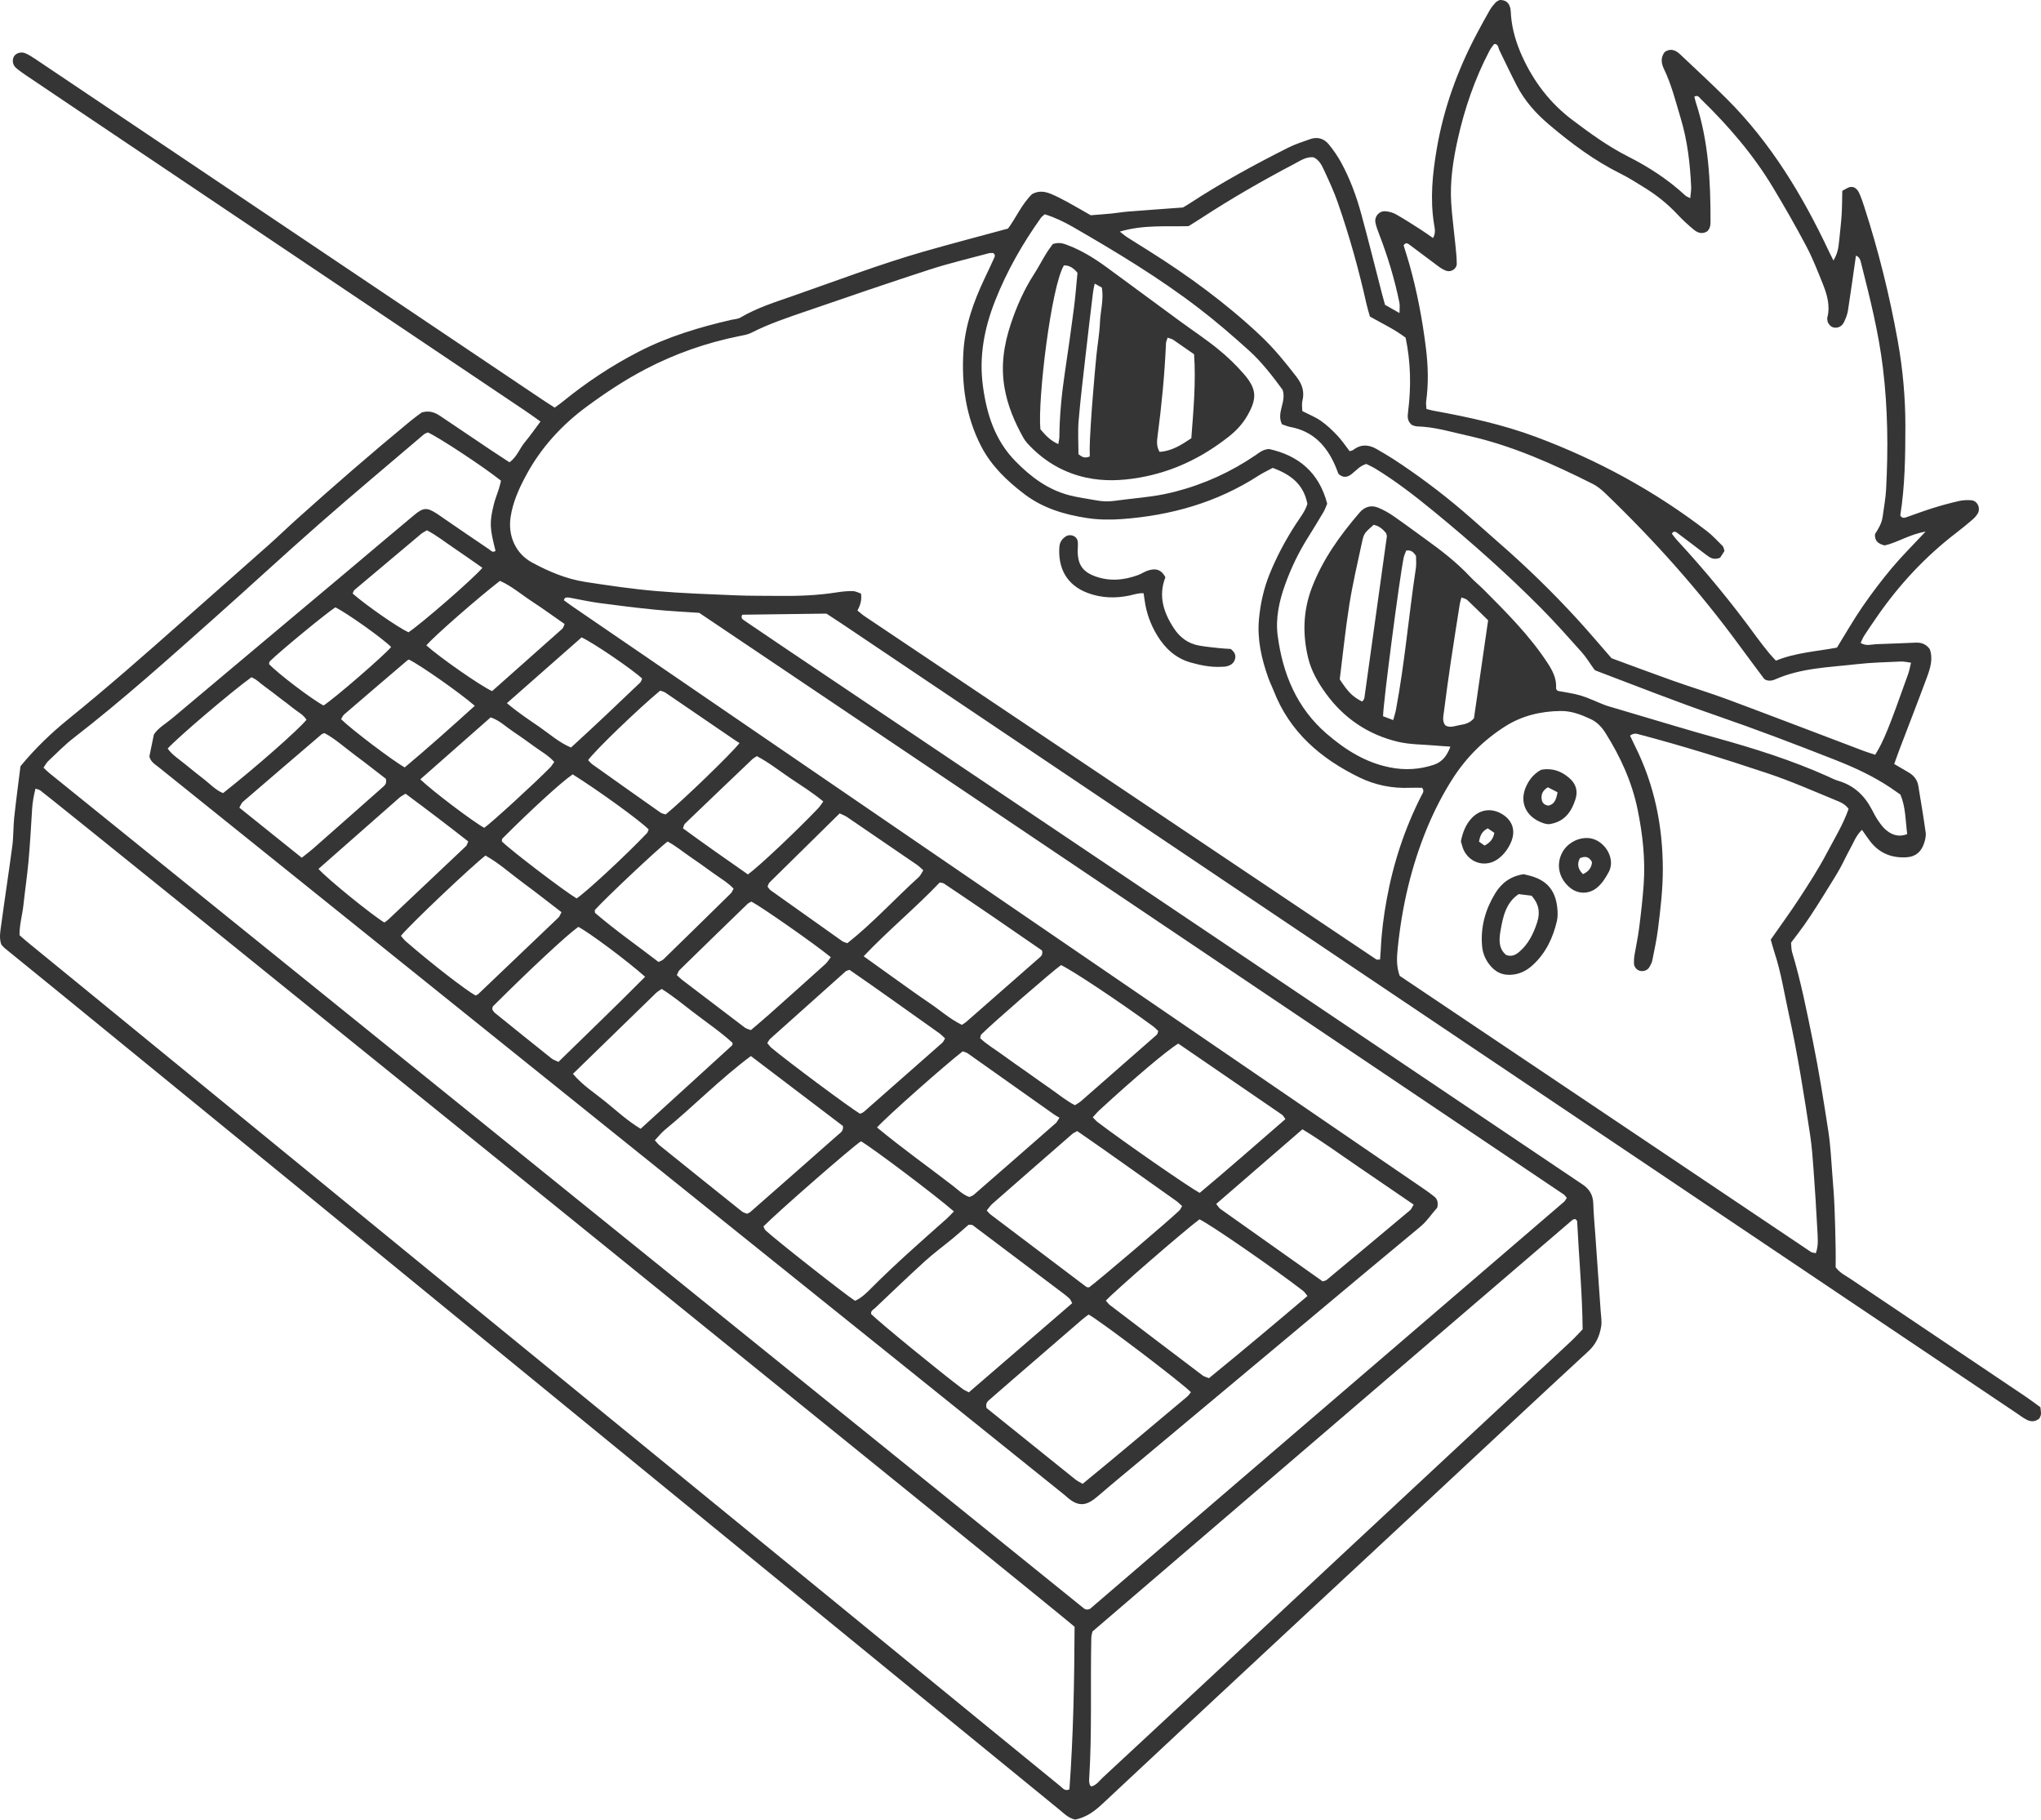 <svg width="1216" height="1084" viewBox="0 0 1216 1084" fill="none" xmlns="http://www.w3.org/2000/svg">
<path d="M640.531 1083.97C636.213 1082.89 633.622 1080.02 630.72 1077.67C598.609 1051.48 566.516 1025.24 534.422 999.041C479.96 954.555 425.481 910.068 371.037 865.565C308.318 814.299 245.634 762.998 182.916 711.749C133.325 671.224 83.699 630.733 34.074 590.243C23.624 581.716 13.122 573.223 2.654 564.696C1.946 564.108 1.393 563.33 0.754 562.621C-0.662 558.556 0.253 554.457 0.789 550.461C2.879 534.912 5.297 519.397 7.352 503.83C8.078 498.226 7.871 492.519 8.475 486.897C9.581 476.606 10.98 466.349 12.206 456.439C20.929 445.853 30.429 436.721 40.689 428.419C63.87 409.635 86.29 389.952 108.607 370.165C125.759 354.944 142.98 339.827 160.115 324.606C165.746 319.608 171.153 314.332 176.767 309.299C198.962 289.374 221.487 269.812 244.494 250.838C246.912 248.848 249.469 247.05 251.283 245.701C256.188 244.3 259.487 245.908 262.7 248.087C272.304 254.608 281.942 261.077 291.598 267.546C295.484 270.158 299.423 272.683 303.551 275.398C308.042 272.147 309.596 267.113 312.74 263.36C315.918 259.538 318.768 255.438 322.016 251.097C318.907 248.9 316.143 246.877 313.293 244.957C224.423 185.267 135.588 125.595 46.752 65.906C36.337 58.901 25.904 51.913 15.505 44.873C13.432 43.472 11.36 42.019 9.477 40.376C7.456 38.612 7.111 35.568 8.389 33.51C9.581 31.607 12.603 30.656 15.125 31.745C17.112 32.61 18.994 33.786 20.808 34.997C30.723 41.622 40.62 48.298 50.518 54.94C141.167 115.84 231.833 176.74 322.499 237.64C325.09 239.387 327.733 241.048 330.479 242.829C332.19 241.567 333.727 240.512 335.178 239.336C349.342 227.799 364.473 217.75 380.727 209.413C398.155 200.471 416.741 194.901 435.724 190.525C437.538 190.11 439.593 190.076 441.131 189.176C450.942 183.382 461.755 179.992 472.378 176.291C498.425 167.227 524.197 157.368 550.728 149.758C566.982 145.105 583.34 140.85 600.561 136.163C605.259 129.902 608.714 121.617 614.88 115.65C618.784 113.453 622.498 114.024 626.039 115.477C629.511 116.895 632.844 118.659 636.161 120.458C640.565 122.845 644.884 125.405 649.841 128.224C653.727 127.913 658.08 127.601 662.416 127.186C665.525 126.892 668.617 126.304 671.743 126.062C682.349 125.215 692.972 124.471 704.752 123.606C705.357 123.243 706.998 122.343 708.552 121.323C727.483 108.939 747.296 98.111 767.488 87.976C771.668 85.883 776.176 84.43 780.598 82.873C784.899 81.368 788.837 82.51 791.636 85.952C794.399 89.325 796.938 92.974 799.028 96.797C804.314 106.483 808.114 116.826 811.016 127.446C815.317 143.185 819.238 159.046 823.332 174.855C823.884 176.965 824.472 179.075 825.163 181.583C827.684 183.019 830.362 184.541 833.799 186.478C833.799 183.866 834.093 182.033 833.747 180.321C830.949 166.432 826.838 152.941 821.76 139.726C820.862 137.391 819.929 135.022 819.463 132.583C818.772 128.916 821.708 125.561 825.439 125.855C827.546 126.028 829.809 126.598 831.64 127.636C836.545 130.403 841.296 133.482 846.046 136.509C848.654 138.17 851.159 139.986 853.784 141.784C855.598 138.671 854.734 135.783 854.32 133.119C851.988 118.296 853.473 103.629 855.943 89.031C860.054 64.66 868.38 41.708 879.953 19.915C882.457 15.193 885.014 10.506 887.674 5.887C888.607 4.279 889.85 2.826 891.094 1.442C891.698 0.785 892.648 0.456 893.426 0.007C897.312 -0.132 899.299 1.875 899.938 5.438C900.162 6.666 900.128 7.946 900.231 9.191C900.922 17.735 903.375 25.796 906.916 33.596C913.825 48.765 923.55 61.512 936.971 71.596C947.525 79.535 958.148 87.249 969.98 93.234C982.33 99.495 993.903 107.002 1004.11 116.48C1004.75 117.085 1005.7 117.345 1007.03 118.037C1007.24 115.563 1007.65 113.453 1007.57 111.378C1006.96 97.523 1005.36 83.79 1001.35 70.489C998.359 60.578 995.89 50.477 991.364 41.085C989.809 37.868 989.222 34.495 991.744 31.019C994.957 28.719 998.066 29.601 1000.83 32.212C1010.19 41.051 1019.66 49.785 1028.76 58.866C1055.14 85.174 1074.02 116.549 1089.77 150.017C1090.56 151.695 1091.41 153.338 1092.34 155.189C1094.67 151.073 1095.26 148.824 1095.88 142.165C1096.33 137.478 1096.92 132.79 1097.21 128.086C1097.51 123.416 1097.49 118.728 1097.61 113.661C1099.42 112.796 1100.96 111.551 1102.62 111.378C1105.04 111.101 1106.71 112.934 1107.66 114.975C1108.84 117.535 1109.74 120.233 1110.62 122.914C1119.15 149.239 1125.82 176.066 1130.69 203.273C1133.68 219.946 1135.21 236.879 1135.2 253.916C1135.18 271.818 1134.94 289.702 1132.16 307.085C1133.24 308.797 1134.45 308.573 1135.66 308.157C1141 306.307 1146.29 304.318 1151.66 302.64C1156.74 301.049 1161.88 299.648 1167.07 298.472C1169.47 297.918 1172.06 297.814 1174.51 298.005C1178.1 298.281 1180.18 302.726 1178.29 305.926C1177.52 307.241 1176.43 308.452 1175.27 309.455C1172.18 312.118 1169.03 314.73 1165.79 317.203C1147.15 331.438 1131.4 348.371 1118.1 367.657C1115.61 371.272 1113.12 374.904 1110.72 378.588C1109.89 379.851 1109.36 381.286 1108.53 382.964C1111.84 385.091 1114.95 383.846 1117.89 383.742C1125.71 383.5 1133.54 383.137 1141.36 382.826C1144.7 382.687 1147.55 383.656 1149.72 386.7C1151.85 392.546 1149.97 398.288 1147.89 403.875C1142.66 418.006 1137.17 432.051 1131.81 446.13C1130.71 449.018 1129.7 451.942 1128.55 455.124C1131.6 456.906 1134.26 458.48 1136.96 460.036C1140.12 461.852 1142.3 464.412 1142.9 468.079C1144.42 477.367 1146.01 486.655 1147.29 495.978C1147.58 498.053 1146.99 500.388 1146.3 502.447C1144.68 507.324 1141.4 510.334 1136.01 510.68C1126.85 511.268 1119.41 508.155 1113.88 500.734C1112.43 498.797 1111.08 496.791 1109.34 494.335C1105.69 497.846 1104.3 502.049 1102.21 505.768C1100.06 509.59 1098.28 513.637 1096.14 517.477C1094 521.317 1091.63 525.018 1089.32 528.772C1087 532.508 1084.71 536.261 1082.32 539.945C1079.94 543.647 1077.56 547.331 1075.02 550.928C1072.5 554.509 1069.78 557.968 1067.09 561.548C1067.3 563.52 1067.19 565.457 1067.71 567.204C1072.98 584.673 1076.49 602.558 1080.11 620.373C1083.74 638.205 1086.57 656.211 1089.35 674.216C1090.63 682.588 1091 691.097 1091.67 699.555C1092.2 706.128 1092.71 712.718 1092.98 719.308C1093.34 727.472 1093.48 735.635 1093.65 743.817C1093.74 747.57 1093.65 751.323 1093.65 754.903C1096.14 758.311 1099.65 759.919 1102.72 761.978C1137.34 785.293 1172.02 808.539 1206.66 831.837C1209.75 833.913 1212.72 836.196 1215.65 838.306C1215.81 840.001 1216.07 841.247 1215.98 842.457C1215.91 843.339 1215.36 844.187 1215.07 844.931C1212.44 847.196 1209.75 847.024 1207.09 845.536C1205.17 844.481 1203.39 843.149 1201.58 841.921C1044.48 736.396 887.38 630.854 730.299 525.312C653.969 474.029 577.674 422.711 501.345 371.41C498.235 369.317 495.057 367.294 492.38 365.529C475.176 365.754 458.594 365.962 442.219 366.187C441.303 368.003 442.184 368.798 443.238 369.507C451.287 374.973 459.336 380.439 467.403 385.87C554.926 444.694 642.448 503.519 729.953 562.361C799.495 609.113 869.019 655.899 938.543 702.686C939.838 703.568 941.117 704.467 942.447 705.315C946.713 708.013 949.114 711.663 949.252 716.921C949.442 723.493 950.081 730.066 950.548 736.639C951.584 751.375 952.638 766.094 953.64 780.831C953.847 783.961 954.451 787.196 953.951 790.222C953.018 795.809 950.893 800.739 946.385 804.89C916.14 832.771 886.136 860.93 856.03 888.967C824.092 918.717 792.102 948.432 760.164 978.164C725.687 1010.27 691.193 1042.35 656.819 1074.56C652.138 1078.93 647.267 1082.6 640.427 1084L640.531 1083.97ZM254.91 257.6C254.15 257.981 253.183 258.223 252.492 258.811C231.712 276.523 210.76 294.061 190.24 312.066C169.477 330.279 149.199 349.081 128.54 367.432C100.851 392.045 73.301 416.83 43.971 439.523C38.53 443.726 33.676 448.742 28.65 453.464C27.596 454.45 26.94 455.868 25.921 457.321C27.406 458.687 28.477 459.794 29.686 460.763C235.115 626.634 440.543 792.488 645.989 958.308C646.438 958.671 647.164 958.671 647.751 958.844C648.338 958.671 649.081 958.688 649.513 958.325C743.634 877.552 837.737 796.76 931.806 715.952C932.497 715.364 932.895 714.447 933.482 713.6C932.826 712.856 932.342 711.991 931.599 711.507C760.009 596.054 588.401 480.636 416.586 365.08C407.846 364.474 399.071 364.059 390.348 363.194C379.12 362.07 367.91 360.704 356.735 359.182C350.844 358.386 345.023 357.054 339.185 355.999C338.581 355.895 337.941 355.913 337.32 355.964C337.043 355.982 336.732 356.172 336.508 356.38C336.335 356.535 336.283 356.812 335.92 357.538C337.838 358.922 339.807 360.41 341.845 361.793C430.94 422.763 520.051 483.732 609.163 544.684C688.947 599.254 768.749 653.807 848.533 708.394C850.606 709.812 852.644 711.282 854.579 712.856C856.461 714.378 856.928 716.471 856.289 719.429C853.076 722.888 850.295 727.385 846.097 730.844C823.591 749.438 801.239 768.222 778.836 786.953C745.827 814.541 712.819 842.111 679.81 869.699C671.381 876.739 662.865 883.709 654.557 890.887C648.114 896.456 643.139 898.843 634.917 891.129C634.693 890.921 634.433 890.714 634.192 890.524C605.069 867.122 575.964 843.72 546.824 820.318C479.511 766.25 412.181 712.216 344.868 658.148C281.476 607.228 218.084 556.29 154.692 505.353C134.62 489.232 114.549 473.112 94.495 456.992C92.319 455.245 89.71 453.844 89.002 450.575C89.831 446.528 90.712 442.308 91.679 437.568C94.184 433.607 98.727 431.151 102.527 427.952C137.85 398.237 173.226 368.608 208.584 338.928C221.331 328.221 233.992 317.428 246.792 306.791C252.319 302.208 254.374 302.225 260.23 305.961C261.56 306.808 262.821 307.742 264.116 308.624C273.185 314.834 282.219 321.061 291.339 327.183C292.375 327.875 293.55 329.553 295.225 328.117C291.736 314.419 291.563 311.305 294.258 300.27C295.001 297.226 296.262 294.32 297.194 291.328C297.73 289.616 298.11 287.852 298.49 286.364C288.644 278.408 261.111 260.264 254.893 257.6H254.91ZM758.264 278.719C755.276 280.345 752.426 281.66 749.817 283.337C724.979 299.388 697.532 307.102 668.289 309.23C661.362 309.731 654.539 309.645 647.665 308.607C634.174 306.549 621.392 302.761 610.303 294.338C599.939 286.468 590.612 277.508 584.601 265.92C575.429 248.191 572.751 228.958 574.012 209.205C574.98 193.933 580.041 179.75 586.535 166.034C588.418 162.056 590.301 158.095 592.114 154.082C592.598 153.027 593.341 151.799 591.665 150.709C590.923 150.744 589.973 150.623 589.126 150.865C577.329 154.048 565.41 156.832 553.803 160.603C529.361 168.525 505.076 176.879 480.772 185.233C469.51 189.107 458.196 192.843 447.539 198.274C445.363 199.381 442.772 199.744 440.336 200.246C420.869 204.172 402.301 210.658 384.665 219.86C372.384 226.277 360.88 233.887 349.756 242.068C334.642 253.173 322.206 266.767 313.293 283.424C309.13 291.19 305.537 299.181 304.207 308.036C302.532 319.21 307.178 329.795 317.041 335.122C326.99 340.502 337.458 344.912 348.72 346.659C362.659 348.804 376.633 350.862 390.676 352.073C406.585 353.456 422.597 353.975 438.557 354.65C447.021 355.013 455.485 354.875 463.966 354.979C475.573 355.117 487.146 354.702 498.65 352.868C501.742 352.384 504.885 352.055 508.012 352.107C509.739 352.142 511.449 353.111 512.952 353.578C513.528 356.795 512.825 360.162 510.845 363.679C512.209 364.786 513.574 366.048 515.094 367.069C616.711 435.251 718.346 503.415 819.998 571.545C820.412 571.822 821.19 571.58 822.209 571.58C822.364 569.435 822.572 567.291 822.675 565.129C823.107 555.391 824.385 545.722 826.113 536.14C830.034 514.364 836.874 493.556 846.927 473.821C847.548 472.593 848.827 471.244 847.255 469.29C845.009 469.29 842.539 469.186 840.069 469.29C829.498 469.774 819.238 467.664 809.928 463.132C787.024 451.976 768.421 436.185 758.869 411.555C757.849 408.926 756.537 406.4 755.604 403.737C751.579 392.39 748.937 380.802 750.094 368.66C750.957 359.562 752.892 350.689 756.329 342.162C760.579 331.629 765.899 321.7 772.065 312.188C774.604 308.279 777.61 304.594 778.923 300.184C776.781 288.751 769.302 282.784 758.333 278.754L758.264 278.719ZM640.203 969.049C635.384 964.379 29.928 474.911 23.952 470.829C23.261 470.362 22.345 470.224 21.136 469.791C20.083 473.977 19.374 477.921 19.133 482.003C18.511 492.346 17.906 502.689 16.991 513.015C16.196 521.767 14.883 530.467 13.951 539.201C13.312 545.082 11.567 550.842 11.619 557.086C13.312 558.556 14.918 560.026 16.611 561.41C28.028 570.75 39.463 580.055 50.88 589.395C116.967 643.429 183.037 697.48 249.123 751.496C296.503 790.222 343.918 828.914 391.315 867.623C427.053 896.802 462.791 925.964 498.512 955.16C526.943 978.389 555.34 1001.67 583.772 1024.9C599.801 1038.01 615.848 1051.12 631.912 1064.2C633.259 1065.3 634.416 1067.14 637.145 1065.94C639.494 1033.94 640.064 1001.67 640.22 969.066L640.203 969.049ZM849.794 243.625C851.746 244.109 852.92 244.473 854.129 244.68C874.788 248.433 895.274 252.879 915.034 260.247C951.722 273.928 985.75 292.435 1016.84 316.304C1020.28 318.95 1023.27 322.219 1026.36 325.298C1026.95 325.886 1027 327.01 1027.41 328.238C1026.5 329.657 1025.51 331.179 1024.82 332.234C1021.16 333.791 1018.85 332.303 1016.51 330.504C1010.8 326.094 1005.03 321.77 999.258 317.428C998.239 316.667 997.15 316.148 996.062 317.895C996.943 319.02 997.807 320.317 998.86 321.458C1015.94 339.913 1031.9 359.285 1046.67 379.643C1049.07 382.947 1051.65 386.112 1054.2 389.294C1055.34 390.695 1056.64 391.975 1058.07 393.549C1070.06 388.672 1082.67 388.032 1094.43 385.783C1099.7 377.273 1104.36 369.075 1109.68 361.344C1115.21 353.335 1121.1 345.552 1127.35 338.115C1133.31 331.023 1139.93 324.502 1147.24 316.685C1137.48 318.362 1130.29 323.309 1122.83 324.918C1119.03 323.897 1116.87 322.41 1117.08 318.207C1118.91 315.301 1121.15 311.876 1121.67 307.725C1122.35 302.432 1123.4 297.157 1123.69 291.847C1125.01 267.65 1124.75 243.469 1121.84 219.358C1119.29 198.101 1114.05 177.398 1108.82 156.711C1108.39 154.999 1107.96 153.148 1105.75 152.266C1104.17 163.215 1102.69 174.094 1101 184.939C1100.62 187.36 1099.67 189.747 1098.58 191.961C1097.77 193.639 1096.28 194.971 1094.21 195.178C1091.67 195.438 1090.06 194.158 1088.94 191.823C1088.85 191.044 1088.47 190.041 1088.7 189.194C1090.53 182.085 1088.54 175.478 1085.97 169.043C1082.93 161.485 1079.96 153.823 1076.16 146.645C1069.85 134.71 1063.13 122.983 1056.17 111.429C1044.43 91.936 1029.66 74.848 1013.39 59.039C1012.47 58.157 1011.68 56.427 1009.48 57.517C1009.79 58.779 1010.02 59.99 1010.4 61.132C1017.93 84.153 1019.16 107.953 1019.1 131.908C1019.1 134.157 1018.86 136.319 1017.03 137.875C1014.11 139.64 1011.4 138.688 1009.17 136.838C1005.8 134.053 1002.54 131.078 999.551 127.878C993.73 121.617 987.132 116.342 979.912 111.862C975.11 108.887 970.343 105.843 965.299 103.335C949.719 95.586 935.935 85.277 922.738 74.087C915.017 67.531 908.35 60.042 903.669 50.979C900.076 44.008 896.725 36.917 893.288 29.877C892.648 28.563 892.769 26.747 890.938 26.211C890.61 26.262 890.161 26.211 890.04 26.401C889.125 27.646 888.123 28.857 887.415 30.223C878.623 47.018 872.508 64.833 868.432 83.288C865.72 95.551 863.82 108.039 864.597 120.683C865.098 128.83 866.221 136.924 867.015 145.036C867.413 149.083 867.913 153.148 867.913 157.195C867.913 160.084 864.58 162.263 861.764 161.347C860.037 160.776 858.413 159.721 856.928 158.631C851.124 154.359 845.407 149.948 839.603 145.659C838.67 144.967 837.461 144.241 836.252 146.16C837.357 149.758 838.618 153.598 839.706 157.472C844.318 173.817 847.445 190.422 849.535 207.286C850.865 217.992 851.159 228.543 849.673 239.197C849.5 240.408 849.759 241.671 849.863 243.66L849.794 243.625ZM971.154 438.208C972.139 440.284 973.037 442.273 974.005 444.193C985.664 467.37 990.673 492.069 990.69 517.892C990.69 529.861 989.291 541.727 987.788 553.557C986.994 559.767 985.681 565.924 984.437 572.064C984.144 573.552 983.349 574.987 982.555 576.302C981.415 578.17 978.858 578.914 976.734 578.239C975.041 577.703 973.555 575.921 973.504 574.019C973.452 572.462 973.504 570.871 973.745 569.349C974.661 563.779 975.905 558.262 976.596 552.675C977.701 543.958 978.703 535.206 979.307 526.454C980.309 511.631 978.668 497.05 975.715 482.47C972.346 465.848 965.472 450.904 956.576 436.721C954.382 433.227 951.567 430.166 947.784 428.401C942.101 425.738 936.228 423.455 929.785 423.541C917.971 423.697 906.847 426.308 896.742 432.725C884.081 440.768 873.683 451.094 865.599 463.668C859.657 472.922 854.648 482.677 850.398 492.865C840.795 515.972 835.267 540.032 832.745 564.852C832.21 570.11 831.813 575.489 833.92 581.318C915.345 635.991 997.099 690.89 1078.89 745.754C1079.59 746.238 1080.63 746.238 1081.84 746.532C1083.58 741.879 1082.96 737.175 1082.74 732.608C1082.15 720.691 1081.36 708.774 1080.49 696.857C1079.99 689.973 1079.51 683.055 1078.47 676.24C1074.79 652.042 1071.01 627.845 1065.72 603.924C1063.03 591.678 1061.13 579.225 1057.17 567.256C1056.4 564.904 1055.78 562.482 1054.98 559.732C1060.75 551.447 1066.67 543.37 1072.13 534.998C1077.78 526.316 1083.43 517.598 1088.25 508.449C1092.88 499.662 1098.16 491.118 1101.36 481.864C1099.11 478.716 1096.07 477.696 1093.22 476.502C1079.91 471.002 1066.74 465.225 1053.03 460.642C1027.76 452.201 1002.37 444.279 976.613 437.499C975.162 437.119 973.607 436.444 971.154 438.226V438.208ZM1138.6 394.795C1136.22 394.483 1134.38 393.999 1132.59 394.068C1123.83 394.483 1115.02 394.639 1106.32 395.642C1089.87 397.527 1073.12 397.839 1057.57 404.74C1055.21 405.795 1052.67 405.709 1051.11 404.446C1045.95 397.51 1041.23 391.266 1036.6 384.936C1012.64 352.142 985.698 321.995 956.438 293.888C954.21 291.743 951.705 289.65 948.976 288.284C925.139 276.332 900.888 265.418 874.684 259.572C864.614 257.324 854.699 254.262 844.267 254.003C843.075 253.968 841.883 253.363 841.175 253.155C838.204 250.665 838.584 247.984 838.947 245.043C840.795 230.324 840.501 215.657 837.444 201.145C830.707 196.06 823.297 192.636 816.181 188.571C815.472 186.028 814.695 183.641 814.16 181.22C809.582 160.672 803.934 140.435 797.008 120.579C794.745 114.076 791.826 107.797 788.924 101.536C787.507 98.475 785.987 95.24 782.55 93.683C778.128 93.286 774.691 95.742 771.15 97.61C752.27 107.538 733.788 118.14 715.91 129.815C713.285 131.528 710.625 133.154 708.103 134.728C694.561 135.039 681.14 133.845 667.183 137.962C669.1 139.467 670.24 140.487 671.519 141.3C675.751 144.016 680.017 146.627 684.266 149.308C707.948 164.183 730.454 180.632 750.888 199.848C758.92 207.407 765.847 215.916 772.549 224.634C775.796 228.854 777.299 233.334 775.969 238.713C775.485 240.702 775.883 242.916 775.883 244.888C779.838 246.911 783.69 248.416 786.972 250.716C790.53 253.207 793.76 256.269 796.766 259.451C799.512 262.357 801.758 265.747 804.107 268.791C805.178 268.411 805.851 268.341 806.283 267.995C810.878 264.467 815.576 264.796 820.326 267.58C823.573 269.483 826.838 271.351 829.999 273.392C844.474 282.818 858.292 293.144 871.437 304.352C878.605 310.458 885.549 316.823 892.648 322.998C909.006 337.215 924.534 352.315 939.199 368.262C946.195 375.872 952.862 383.794 960.134 392.114C971.897 396.438 984.213 401.073 996.598 405.466C1007.51 409.341 1018.62 412.696 1029.49 416.726C1056.48 426.793 1083.39 437.119 1110.34 447.323C1112.64 448.188 1114.99 448.88 1117.22 449.607C1122.24 441.495 1125.25 434.126 1136.87 401.454C1137.58 399.465 1137.93 397.337 1138.56 394.795H1138.6ZM938.647 726.174C938.059 726.33 937.317 726.313 936.885 726.676C841.538 808.384 746.225 890.126 650.843 971.92C650.618 973.165 650.221 974.376 650.186 975.622C649.582 1003.9 650.67 1032.22 648.874 1060.48C648.822 1061.39 649.098 1062.33 649.288 1063.24C649.34 1063.5 649.703 1063.69 650.186 1064.21C653.278 1063.47 655.057 1060.72 657.234 1058.7C682.573 1035.21 707.861 1011.68 733.114 988.144C756.312 966.524 779.458 944.834 802.656 923.214C846.996 881.893 891.37 840.607 935.693 799.286C938.198 796.951 940.478 794.408 942.913 791.9C942.706 770.176 940.685 748.902 939.648 727.575C939.631 727.091 938.957 726.641 938.595 726.174H938.647ZM790.755 300.011C790.046 301.619 789.459 303.401 788.526 304.992C785.486 310.129 782.394 315.232 779.216 320.282C773.672 329.086 769.198 338.409 765.674 348.198C762.116 358.075 759.853 368.366 761.235 378.726C764.24 401.454 772.618 421.777 790.478 437.153C801.55 446.684 813.607 454.311 828.272 457.182C837.133 458.912 845.735 458.41 854.216 455.591C859.225 453.931 862.144 450.212 864.113 444.764C860.676 444.521 857.895 444.383 855.131 444.124C847.635 443.449 839.948 443.587 832.711 441.841C815.041 437.586 800.6 427.831 789.891 413.042C785.296 406.694 781.306 399.828 779.423 392.096C775.986 378.017 776.349 363.973 781.479 350.395C787.887 333.445 798.337 318.916 810.083 305.286C813.037 301.862 816.923 300.703 821.138 302.432C824.299 303.73 827.322 305.459 830.137 307.396C836.597 311.842 842.885 316.546 849.241 321.13C858.69 327.91 867.862 335.001 875.859 343.528C878.433 346.279 881.386 348.648 884.046 351.312C897.554 364.889 911.096 378.398 921.736 394.518C924.949 399.378 927.505 404.169 927.091 410.154C927.056 410.621 927.747 411.14 928.041 411.555C932.687 412.471 937.386 413.008 941.842 414.357C946.609 415.81 951.118 418.058 955.781 419.857C957.82 420.653 959.962 421.189 962.052 421.829C965.955 423.005 969.859 424.146 973.763 425.305C989.999 430.079 1006.17 435.043 1022.47 439.557C1045.14 445.853 1067.54 452.876 1089.03 462.527C1091.03 463.426 1092.98 464.499 1095.09 465.104C1104.43 467.785 1110.84 473.821 1115.25 482.297C1116.4 484.528 1117.56 486.776 1118.98 488.835C1120.39 490.893 1121.9 493.02 1123.81 494.56C1127.3 497.396 1131.29 498.814 1136.28 496.895C1135.25 488.835 1135.42 480.965 1132.26 473.354C1130.27 471.988 1128.25 470.518 1126.18 469.134C1115.95 462.302 1104.8 457.165 1093.45 452.703C1069.84 443.415 1046.1 434.369 1022.11 426.101C998.118 417.833 974.54 408.493 950.807 399.499C950.254 399.292 949.805 398.755 949.788 398.738C947.076 394.968 944.969 391.422 942.274 388.412C934.328 379.522 926.4 370.58 918.005 362.122C897.865 341.833 876.481 322.877 854.389 304.75C843.23 295.6 831.813 286.745 819.463 279.186C817.632 278.062 815.645 277.214 814.021 276.384C810.031 277.56 807.889 280.414 805.178 282.49C802.638 284.427 800.082 284.773 797.422 282.248C796.8 280.674 796.144 278.909 795.401 277.18C790.185 265.28 782.066 256.787 768.749 254.349C766.97 254.02 765.277 253.224 763.774 252.74C760.319 245.701 766.572 239.543 764.171 232.227C758.316 224.27 751.838 215.726 743.893 208.583C734.341 199.986 724.582 191.546 714.39 183.728C690.709 165.55 665.179 150.156 639.356 135.264C633.984 132.168 628.353 129.452 622.446 127.653C621.479 128.535 620.667 129.054 620.131 129.798C609.163 145.209 599.853 161.502 592.892 179.144C586.449 195.489 583.236 212.163 585.585 229.805C587.831 246.686 592.736 262.236 605 274.758C614.155 284.116 624.363 291.743 637.214 295.064C642.362 296.396 647.682 297.036 652.898 298.022C656.629 298.731 660.326 298.887 664.109 298.35C671.553 297.313 679.05 296.655 686.477 295.6C691.106 294.943 695.736 294.026 700.261 292.85C717.413 288.422 733.322 281.175 747.987 271.195C750.284 269.621 752.46 267.667 756.122 267.494C773.568 271.334 785.884 281.4 790.737 300.063L790.755 300.011ZM648.597 783.096C647.44 783.961 646.145 784.826 644.97 785.846C631.186 797.729 617.402 809.646 603.636 821.546C598.885 825.645 594.153 829.762 589.437 833.896C588.263 834.916 587.088 836.006 587.762 838.756C605 852.628 622.809 867.001 640.669 881.305C641.861 882.273 643.312 882.913 645.022 883.934C665.957 866.81 686.512 849.376 707.188 832.08C708.103 831.319 708.777 830.246 709.537 829.347C703.802 823.466 655.161 786.573 648.597 783.096ZM638.803 776.334C637.957 774.777 637.767 774.12 637.335 773.722C636.195 772.649 635.003 771.629 633.743 770.695C615.709 757.1 597.676 743.522 579.643 729.945C579.401 729.772 579.073 729.668 578.78 729.616C578.469 729.564 578.158 729.616 577.07 729.616C574.202 732.09 570.955 734.995 567.587 737.763C562.042 742.346 556.204 746.618 550.884 751.461C540.917 760.525 531.21 769.899 521.416 779.153C520.345 780.173 518.652 780.813 519.032 782.802C524.179 787.922 559.935 817.222 573.58 827.444C574.548 828.171 575.74 828.62 577.242 829.416C597.694 811.774 618.093 794.183 638.803 776.316V776.334ZM658.858 774.777C659.911 775.97 660.429 776.783 661.138 777.337C679.585 791.381 698.05 805.426 716.55 819.401C717.5 820.11 718.795 820.353 720.298 820.975C739.972 804.942 759.369 788.649 778.974 772.027C777.903 770.747 777.264 769.657 776.332 768.948C758.834 755.422 720.747 729.167 714.632 726.365C705.633 733.058 664.16 768.983 658.858 774.794V774.777ZM704.286 718.477C703.077 717.405 702.023 716.264 700.797 715.399C681.071 701.527 661.535 687.379 641.809 673.801C640.479 674.545 639.564 674.874 638.89 675.479C623.033 689.281 607.194 703.101 591.389 716.973C590.059 718.131 589.04 719.671 587.865 721.055C588.833 722.092 589.385 722.888 590.111 723.442C609.111 737.832 628.129 752.205 647.164 766.561C647.406 766.734 647.734 766.803 648.045 766.855C648.338 766.907 648.632 766.855 648.908 766.855C653.624 763.5 697.601 726.105 702.645 721.089C703.249 720.484 703.595 719.602 704.303 718.46L704.286 718.477ZM568.329 721.66C557.534 712.199 519.239 683.383 512.935 679.872C506.976 683.85 463.534 721.798 454.845 730.602C455.243 731.363 455.485 732.349 456.124 732.937C461.997 738.489 504.696 772.027 509.446 774.898C513.142 773.255 516.078 770.401 518.929 767.53C533.317 753.07 548.638 739.614 563.89 726.105C565.272 724.877 566.499 723.493 568.329 721.643V721.66ZM724.582 717.198C725.842 718.72 726.309 719.602 727.017 720.121C747.434 734.615 767.868 749.075 788.025 763.327C789.148 762.946 789.856 762.894 790.306 762.531C806.922 748.694 823.539 734.857 840.104 720.951C840.933 720.242 841.347 719.031 842.228 717.578C830.966 709.881 820.153 702.461 809.289 695.076C798.217 687.552 787.404 679.613 775.969 672.729C758.748 687.638 741.958 702.167 724.599 717.198H724.582ZM447.366 629.09C428.85 642.927 413.304 658.944 396.117 673.057C393.975 674.822 392.248 677.07 390.141 679.284C391.246 680.478 391.972 681.498 392.904 682.242C409.262 695.421 425.637 708.584 442.063 721.695C442.979 722.421 444.257 722.663 445.121 723.044C446.054 722.525 446.675 722.317 447.124 721.919C464.553 706.612 481.999 691.305 499.393 675.929C500.705 674.77 502.588 673.853 502.225 670.774C484.469 657.283 466.28 643.463 447.384 629.108L447.366 629.09ZM714.77 710.608C731.853 696.304 748.764 681.463 765.83 666.658C764.949 665.482 764.534 664.53 763.809 664.046C743.167 649.846 722.474 635.697 702.006 621.67C695.235 625.752 676.01 642.028 654.971 661.382C653.641 662.593 652.518 664.029 651.05 665.603C652.311 666.848 653.088 667.782 654.038 668.508C669.066 679.941 707.948 706.941 714.753 710.608H714.77ZM522.521 671.639C537.428 683.989 552.732 694.851 567.587 706.284C570.748 708.722 573.632 711.715 577.536 713.064C578.555 712.562 579.505 712.32 580.179 711.732C596.502 697.532 612.79 683.314 629.044 669.045C629.718 668.457 630.081 667.54 631.221 665.828C630.219 665.239 629.113 664.669 628.094 663.96C610.959 651.835 593.842 639.676 576.69 627.585C575.74 626.911 574.496 626.651 573.58 626.288C563.614 633.916 527.945 665.464 522.504 671.656L522.521 671.639ZM457.125 621.307C457.92 622.258 458.594 623.33 459.509 624.109C469.165 632.238 506.682 660.137 512.417 663.475C513.142 663.112 514.075 662.853 514.748 662.265C530.329 648.6 545.874 634.902 561.403 621.186C562.042 620.615 562.37 619.698 563.061 618.609C561.869 617.519 560.833 616.343 559.589 615.478C541.677 602.817 523.903 589.966 506.112 577.738C504.972 578.17 504.264 578.239 503.832 578.637C488.839 591.99 473.863 605.377 458.905 618.799C458.231 619.404 457.834 620.321 457.143 621.324L457.125 621.307ZM514.558 569.66C521.969 574.97 528.291 579.554 534.664 584.068C541.055 588.617 547.395 593.218 553.889 597.594C560.315 601.918 566.136 607.193 573.08 610.514C574.22 609.736 575.066 609.286 575.757 608.663C590.145 596.072 604.534 583.463 618.888 570.836C619.993 569.85 621.513 568.968 620.822 566.201C601.787 553.021 582.182 539.565 562.422 526.35C561.714 525.883 560.678 525.883 559.883 525.693C545.564 540.723 529.621 553.817 514.558 569.643V569.66ZM632.153 574.918C626.937 578.585 591.044 609.753 584.618 616.256C584.255 616.62 584.255 617.363 583.962 618.436C587.865 622.206 592.771 625.026 597.279 628.346C602.081 631.892 607.004 635.248 611.875 638.69C616.487 641.941 621.064 645.262 625.711 648.462C630.564 651.818 635.124 655.657 640.393 658.373C641.844 657.439 642.984 656.885 643.899 656.09C659.03 642.875 674.144 629.626 689.241 616.36C689.638 616.014 689.69 615.27 690.087 614.198C689.12 613.316 688.101 612.192 686.909 611.31C666.492 596.383 638.942 578.101 632.171 574.918H632.153ZM283.359 593.045C283.894 592.733 284.533 592.543 284.982 592.128C300.908 576.976 316.817 561.825 332.69 546.621C333.485 545.86 333.83 544.632 334.521 543.387C326.714 537.403 319.338 531.556 311.773 526.004C304.259 520.487 297.298 514.156 289.231 509.659C280.439 516.491 243.838 551.222 238.863 557.484C239.813 558.556 240.694 559.836 241.834 560.804C257.121 574.071 277.313 589.707 283.359 593.045ZM436.467 621.255C429.074 614.492 420.507 608.75 412.388 602.471C406.481 597.905 400.677 593.149 394.217 589.118C392.835 590.104 391.73 590.692 390.866 591.523C374.439 607.47 358.03 623.452 341.344 639.71C347.2 646.646 354.42 651.143 360.897 656.436C367.617 661.936 374.059 667.851 381.694 672.417C400.107 655.64 418.175 639.174 436.242 622.691C436.415 622.535 436.363 622.103 436.484 621.255H436.467ZM550.106 518.446C548.69 517.2 547.636 516.076 546.41 515.229C532.488 505.664 518.531 496.134 504.557 486.638C503.331 485.808 501.863 485.323 500.256 484.545C486.179 498.382 472.343 511.977 458.559 525.606C457.937 526.212 457.73 527.215 457.281 528.114C457.903 528.91 458.335 529.792 459.043 530.294C473.31 540.464 487.595 550.6 501.897 560.718C502.623 561.22 503.573 561.393 504.834 561.877C519.999 549.891 533.041 535.5 547.377 522.51C548.448 521.542 549.053 520.037 550.106 518.429V518.446ZM384.354 581.871C373.748 572.393 350.724 555.27 344.557 552.156C338.218 556.567 316.212 577.011 293.757 599.41C293.394 599.773 293.446 600.551 293.273 601.312C293.74 601.952 294.154 602.834 294.845 603.388C306.055 612.451 317.266 621.497 328.545 630.474C329.668 631.373 331.17 631.806 332.725 632.567C349.998 615.651 367.167 599.22 384.354 581.871ZM447.625 537.109C446.9 537.541 445.984 537.87 445.345 538.475C431.855 551.551 418.365 564.644 404.944 577.789C404.149 578.568 403.821 579.796 403.251 580.868C404.529 582.027 405.375 582.944 406.36 583.687C418.797 593.183 431.25 602.679 443.739 612.123C444.689 612.832 445.967 613.091 447.366 613.645C451.011 610.514 454.604 607.522 458.11 604.408C469.338 594.411 480.548 584.414 491.706 574.33C493.002 573.171 493.9 571.58 494.971 570.196C485.54 562.448 454.016 540.412 447.66 537.074L447.625 537.109ZM440.595 442.653C439.645 442.048 438.574 441.391 437.538 440.682C423.858 431.324 410.195 421.967 396.48 412.644C395.513 411.987 394.252 411.762 393.319 411.416C380.001 422.503 354.765 446.805 350.395 452.806C351.19 453.602 351.915 454.605 352.865 455.28C366.373 464.896 379.88 474.479 393.44 484.009C394.39 484.666 395.651 484.856 396.566 485.185C405.98 477.609 435.655 449.036 440.578 442.653H440.595ZM189.773 517.633C195.007 523.583 221.815 545.238 228.983 549.545C229.708 549.026 230.555 548.559 231.211 547.919C246.705 533.321 262.182 518.705 277.624 504.055C278.211 503.502 278.384 502.516 278.971 501.253C266.621 491.567 254.236 482.158 241.627 472.818C240.193 473.718 239.053 474.254 238.138 475.032C222.16 489.059 206.2 503.121 189.739 517.616L189.773 517.633ZM341.189 461.299C334.383 465.952 316.73 482.089 299.336 499.506C298.991 499.852 299.094 500.648 298.991 501.219C304.242 506.494 336.041 530.744 343.538 535.189C349.013 531.643 372.764 509.659 385.373 496.393C385.943 495.788 386.151 494.819 386.479 494.11C381.521 489.008 356.614 470.95 341.189 461.282V461.299ZM179.772 510.974C182.311 508.95 184.539 507.29 186.629 505.456C195.128 498.019 203.574 490.512 212.038 483.04C217.445 478.267 222.868 473.493 228.258 468.702C229.432 467.664 230.555 466.54 229.881 463.928C224.198 459.569 218.084 454.692 211.796 450.056C205.578 445.455 199.809 440.18 193.383 436.738C192.33 437.084 191.967 437.119 191.742 437.309C176.007 450.765 160.288 464.222 144.621 477.73C143.792 478.44 143.43 479.702 142.6 481.12C155.123 491.17 167.301 500.959 179.772 510.957V510.974ZM354.385 542.142C354.454 542.747 354.299 543.612 354.627 543.906C366.736 554.301 379.811 563.399 392.334 573.05C393.595 572.41 394.563 572.168 395.202 571.545C408.657 558.435 422.096 545.29 435.482 532.11C436.104 531.505 436.381 530.571 437.054 529.36C433.358 525.468 428.677 522.891 424.462 519.778C419.937 516.422 415.29 513.222 410.661 510.023C406.325 507.048 402.266 503.64 397.758 501.322C392.248 505.335 360.776 534.998 354.368 542.124L354.385 542.142ZM445.604 520.902C452.22 516.111 474.485 495.096 487.405 481.553C488.442 480.463 489.236 479.149 490.514 477.436C484.192 472.213 477.56 468.062 471.082 463.72C464.38 459.223 458.024 454.156 450.924 450.437C449.767 451.215 448.904 451.63 448.23 452.27C434.826 465.052 421.422 477.834 408.07 490.668C407.5 491.204 407.396 492.225 406.896 493.435C419.643 502.758 432.442 511.735 445.587 520.885L445.604 520.902ZM182.588 428.799C180.808 425.703 177.561 424.233 174.936 422.088C172.276 419.909 169.477 417.902 166.748 415.81C163.76 413.526 160.841 411.174 157.783 409.012C155.072 407.092 152.722 404.532 149.769 403.46C137.712 412.177 105.532 439.592 99.901 445.922C102.631 449.762 106.655 452.236 110.213 455.176C114.083 458.359 118.004 461.455 121.942 464.533C125.535 467.37 128.73 470.829 132.91 472.455C152.256 457.2 177.371 435.112 182.588 428.799ZM254.012 384.434C261.525 391.318 286.813 408.943 293.204 411.693C307.023 399.43 321.031 387.029 335.005 374.558C335.627 374.004 335.817 372.949 336.387 371.739C329.944 367.259 323.639 362.658 317.127 358.403C310.685 354.2 304.76 349.063 297.851 346.019C284.343 356.518 259.124 378.571 254.012 384.417V384.434ZM250.419 464.257C257.484 471.14 282.167 489.734 288.506 493.141C292.997 489.976 318.855 466.332 327.854 457.113C328.683 456.266 329.27 455.193 330.22 453.861C326.645 449.918 322.223 447.548 318.267 444.643C313.984 441.495 309.648 438.416 305.226 435.458C301.133 432.725 297.574 429.093 292.323 427.346C278.453 439.557 264.635 451.734 250.402 464.257H250.419ZM301.996 418.854C308.681 424.527 314.968 428.626 321.135 432.864C327.267 437.084 332.863 442.186 340.187 445.317C354.195 432.552 367.824 419.597 381.418 406.608C382.022 406.02 382.212 404.999 382.575 404.221C376.806 398.807 353.608 382.964 346.509 379.695C332.138 392.356 317.577 405.155 302.013 418.871L301.996 418.854ZM282.875 420.462C274.066 412.748 250.073 395.988 243.7 392.944C243.406 393.048 243.061 393.082 242.836 393.273C230.227 404.031 217.635 414.772 205.077 425.582C204.231 426.308 203.799 427.519 203.212 428.419C209.257 434.42 233.992 453.187 241.126 457.148C255.065 445.49 268.728 433.244 282.875 420.462ZM287.418 338.253C281.51 334.137 276.19 330.331 270.749 326.682C265.326 323.05 260.195 318.933 254.357 315.906C252.906 316.806 251.766 317.325 250.833 318.103C237.602 329.172 224.388 340.277 211.209 351.415C210.622 351.917 210.432 352.886 210.104 353.578C218.688 361.015 236.808 373.572 243.354 376.668C250.592 371.929 281.839 344.895 287.418 338.253ZM192.779 420.255C199.36 416 228.171 391.093 233.042 385.437C228.171 380.456 207.323 365.598 199.826 361.776C194.281 365.356 167.439 387.409 160.824 393.878C160.443 394.241 160.443 395.002 160.271 395.573C165.245 401.004 186.388 417.038 192.779 420.255ZM811.379 417.851C811.638 417.695 812 417.591 812.139 417.349C812.45 416.813 812.812 416.242 812.899 415.654C817.372 383.638 821.829 351.606 826.268 319.573C826.303 319.279 826.216 318.95 826.147 318.656C826.078 318.362 825.957 318.068 825.784 317.549C823.867 315.266 821.604 313.191 818.357 312.654C812.795 317.688 812.605 317.653 811.379 323.361C808.736 335.624 805.869 347.87 803.899 360.271C801.55 375.129 800.03 390.125 798.199 404.688C803.381 412.541 805.661 414.789 811.361 417.851H811.379ZM886.603 369.525C882.665 365.65 878.467 361.465 874.166 357.417C873.372 356.674 872.076 356.466 870.694 355.895C870.28 357.59 869.883 358.749 869.693 359.96C867.948 371.081 866.169 382.186 864.511 393.324C863.008 403.529 861.54 413.751 860.279 423.991C859.95 426.654 859.121 429.56 861.091 432.103C863.871 433.78 866.566 432.501 869.278 432.016C872.353 431.463 875.479 431.065 878.174 427.848C880.851 409.324 883.615 390.177 886.603 369.525ZM830.051 428.938C830.673 426.62 831.294 424.873 831.64 423.057C836.943 394.985 839.309 366.515 843.576 338.305C843.938 335.883 843.627 333.358 843.627 331.075C842.194 329.086 840.829 327.46 837.789 327.979C837.305 329.311 836.615 330.695 836.304 332.165C833.903 343.477 824.022 419.252 824.005 426.672C825.75 427.329 827.65 428.055 830.068 428.955L830.051 428.938Z" fill="#353535"/>
<path d="M694.319 343.892C690.001 354.979 693.231 364.855 699.328 374.195C702.921 379.712 707.861 383.414 714.408 384.573C718.415 385.282 722.474 385.679 726.516 386.112C728.969 386.371 731.439 386.458 733.218 386.579C735.826 388.603 736.483 390.574 735.705 392.927C734.945 395.244 733.08 396.386 730.852 396.922C729.643 397.216 728.364 397.182 727.121 397.233C721.092 397.51 715.254 396.282 709.502 394.691C700.555 392.2 694.216 386.354 689.465 378.571C685.493 372.05 682.936 365.01 681.934 357.435C681.779 356.224 681.572 355.013 681.347 353.405C678.324 353.162 675.716 354.166 673.073 354.736C664.61 356.535 656.232 356.276 648.079 353.249C635.349 348.51 630.305 338.27 631.152 325.869C631.342 323.136 632.62 321.13 634.831 319.642C637.681 317.722 641.723 319.314 642.12 322.634C642.345 324.485 642.051 326.37 642.068 328.256C642.12 336.281 644.987 340.553 652.415 343.286C661.069 346.469 669.67 345.656 678.152 342.525C680.207 341.764 682.055 340.432 684.128 339.81C687.963 338.651 691.625 338.703 694.354 343.926L694.319 343.892Z" fill="#353535"/>
<path d="M907.849 520.781C909.092 521.075 910.008 521.3 910.906 521.525C921.166 524.084 926.486 529.861 927.747 540.256C928.075 543.041 928.196 546.016 927.575 548.697C925.243 558.66 920.993 567.671 913.342 574.763C910.042 577.807 906.363 579.917 901.769 580.54C895.498 581.404 890.731 579.19 887.069 574.209C884.789 571.113 883.39 567.654 883.027 563.797C881.956 552.398 884.927 541.9 890.731 532.317C894.393 526.264 899.799 521.922 907.814 520.764L907.849 520.781ZM904.826 532.611C897.122 537.8 895.464 546.12 893.996 554.422C893.063 559.715 892.769 565.077 897.329 568.882C900.749 570.144 903.15 568.761 905.344 566.858C910.716 562.188 913.67 556.065 915.829 549.406C917.729 543.543 916.813 538.388 912.495 533.58C910.111 533.286 907.659 532.975 904.843 532.629L904.826 532.611Z" fill="#353535"/>
<path d="M918.351 458.514C925.035 457.373 930.355 459.448 935.071 463.565C939.061 467.059 940.201 471.348 938.595 476.26C936.125 483.801 931.979 489.751 922.721 490.997C922.099 490.893 920.821 490.824 919.663 490.426C908.142 486.586 904.325 476.226 910.595 465.9C912.409 462.925 914.706 460.417 918.351 458.497V458.514ZM927.954 471.953C925.692 470.795 923.826 469.843 922.203 468.996C918.99 470.916 918.005 473.406 918.575 476.468C918.955 478.526 920.389 479.65 922.6 479.91C926.141 479.045 927.194 476.26 927.954 471.953Z" fill="#353535"/>
<path d="M944.917 499.212C954.762 498.728 963.209 510.732 958.459 519.484C956.507 523.081 954.4 526.506 951.152 529.048C946.488 532.715 940.236 532.646 935.641 529.014C928.939 523.704 926.935 515.436 930.597 508.172C933.257 502.914 938.888 499.385 944.917 499.212ZM943.138 520.729C946.817 519.034 948.25 516.578 948.492 513.568C946.644 509.988 944.122 510.023 941.289 511.216C939.47 514.652 940.086 517.823 943.138 520.729Z" fill="#353535"/>
<path d="M870.383 501.219C871.489 495.615 873.285 491.343 876.464 487.745C881.473 482.089 888.641 481.086 895.032 485.029C901.354 488.921 903.185 495.13 900.11 502.014C898.418 505.802 895.999 509.037 892.718 511.51C885.636 516.855 876.118 514.589 872.145 506.598C871.333 504.955 870.971 503.069 870.383 501.219ZM884.495 503.692C888.106 501.79 889.643 499.576 890.317 496.116C889.056 495.269 887.656 494.318 886.378 493.453C882.768 495.286 881.732 498.019 881.196 501.409C882.405 502.239 883.338 502.896 884.478 503.692H884.495Z" fill="#353535"/>
<path d="M627.231 145.365C631.255 144.137 633.57 145.088 635.936 145.97C644.538 149.187 652.225 154.03 659.583 159.392C674.006 169.943 688.377 180.597 702.783 191.165C710.366 196.735 718.242 201.924 725.549 207.839C731.128 212.353 736.396 217.387 741.095 222.818C748.85 231.777 749.006 237.398 743.133 247.638C740.265 252.619 736.448 256.684 731.94 260.212C716.135 272.631 698.603 281.123 678.652 284.548C668.012 286.381 657.476 286.797 646.939 284.479C634.053 281.642 623.016 275.312 613.792 265.885C612.272 264.329 610.752 262.651 609.698 260.766C604.482 251.426 600.354 241.792 598.488 231.033C596.208 217.871 598.074 205.521 602.185 193.103C605.657 182.604 610.061 172.624 616.055 163.336C618.611 159.392 620.77 155.189 623.223 151.176C624.501 149.066 626.021 147.112 627.231 145.382V145.365ZM633.863 158.112C626.229 170.773 618.162 238.263 619.855 255.698C622.636 259.001 625.624 262.426 630.53 264.554C630.806 262.72 631.134 261.527 631.152 260.333C631.272 247.447 632.533 234.683 634.433 221.935C636.333 209.223 638.147 196.51 639.805 183.763C640.738 176.654 641.256 169.476 641.947 162.523C639.615 159.669 637.163 158.043 633.863 158.095V158.112ZM695.666 201.111C695.183 202.702 694.716 203.584 694.682 204.483C693.887 222.921 692.108 241.273 689.69 259.572C689.293 262.616 688.861 265.799 690.847 269.172C698.102 268.757 703.958 264.969 709.779 261.06C711.039 244.179 712.577 227.73 711.419 211.039C707.153 208.064 703.077 205.193 698.966 202.391C698.24 201.906 697.29 201.733 695.684 201.128L695.666 201.111ZM649.271 271.904C649.046 265.591 649.513 258.794 649.927 251.996C650.325 245.424 650.843 238.869 651.396 232.313C651.966 225.447 652.536 218.597 653.227 211.748C653.883 205.21 655.075 198.707 655.334 192.151C655.593 185.319 657.7 178.556 656.474 171.309C655.213 170.617 653.952 169.908 652.207 168.957C651.793 171.032 651.396 172.52 651.223 174.025C649.72 186.461 648.217 198.897 646.818 211.333C645.333 224.392 643.744 237.45 642.638 250.544C642.085 257.047 642.535 263.637 642.535 270.607C644.21 271.662 645.626 273.461 649.288 271.922L649.271 271.904Z" fill="#353535"/>
</svg>
